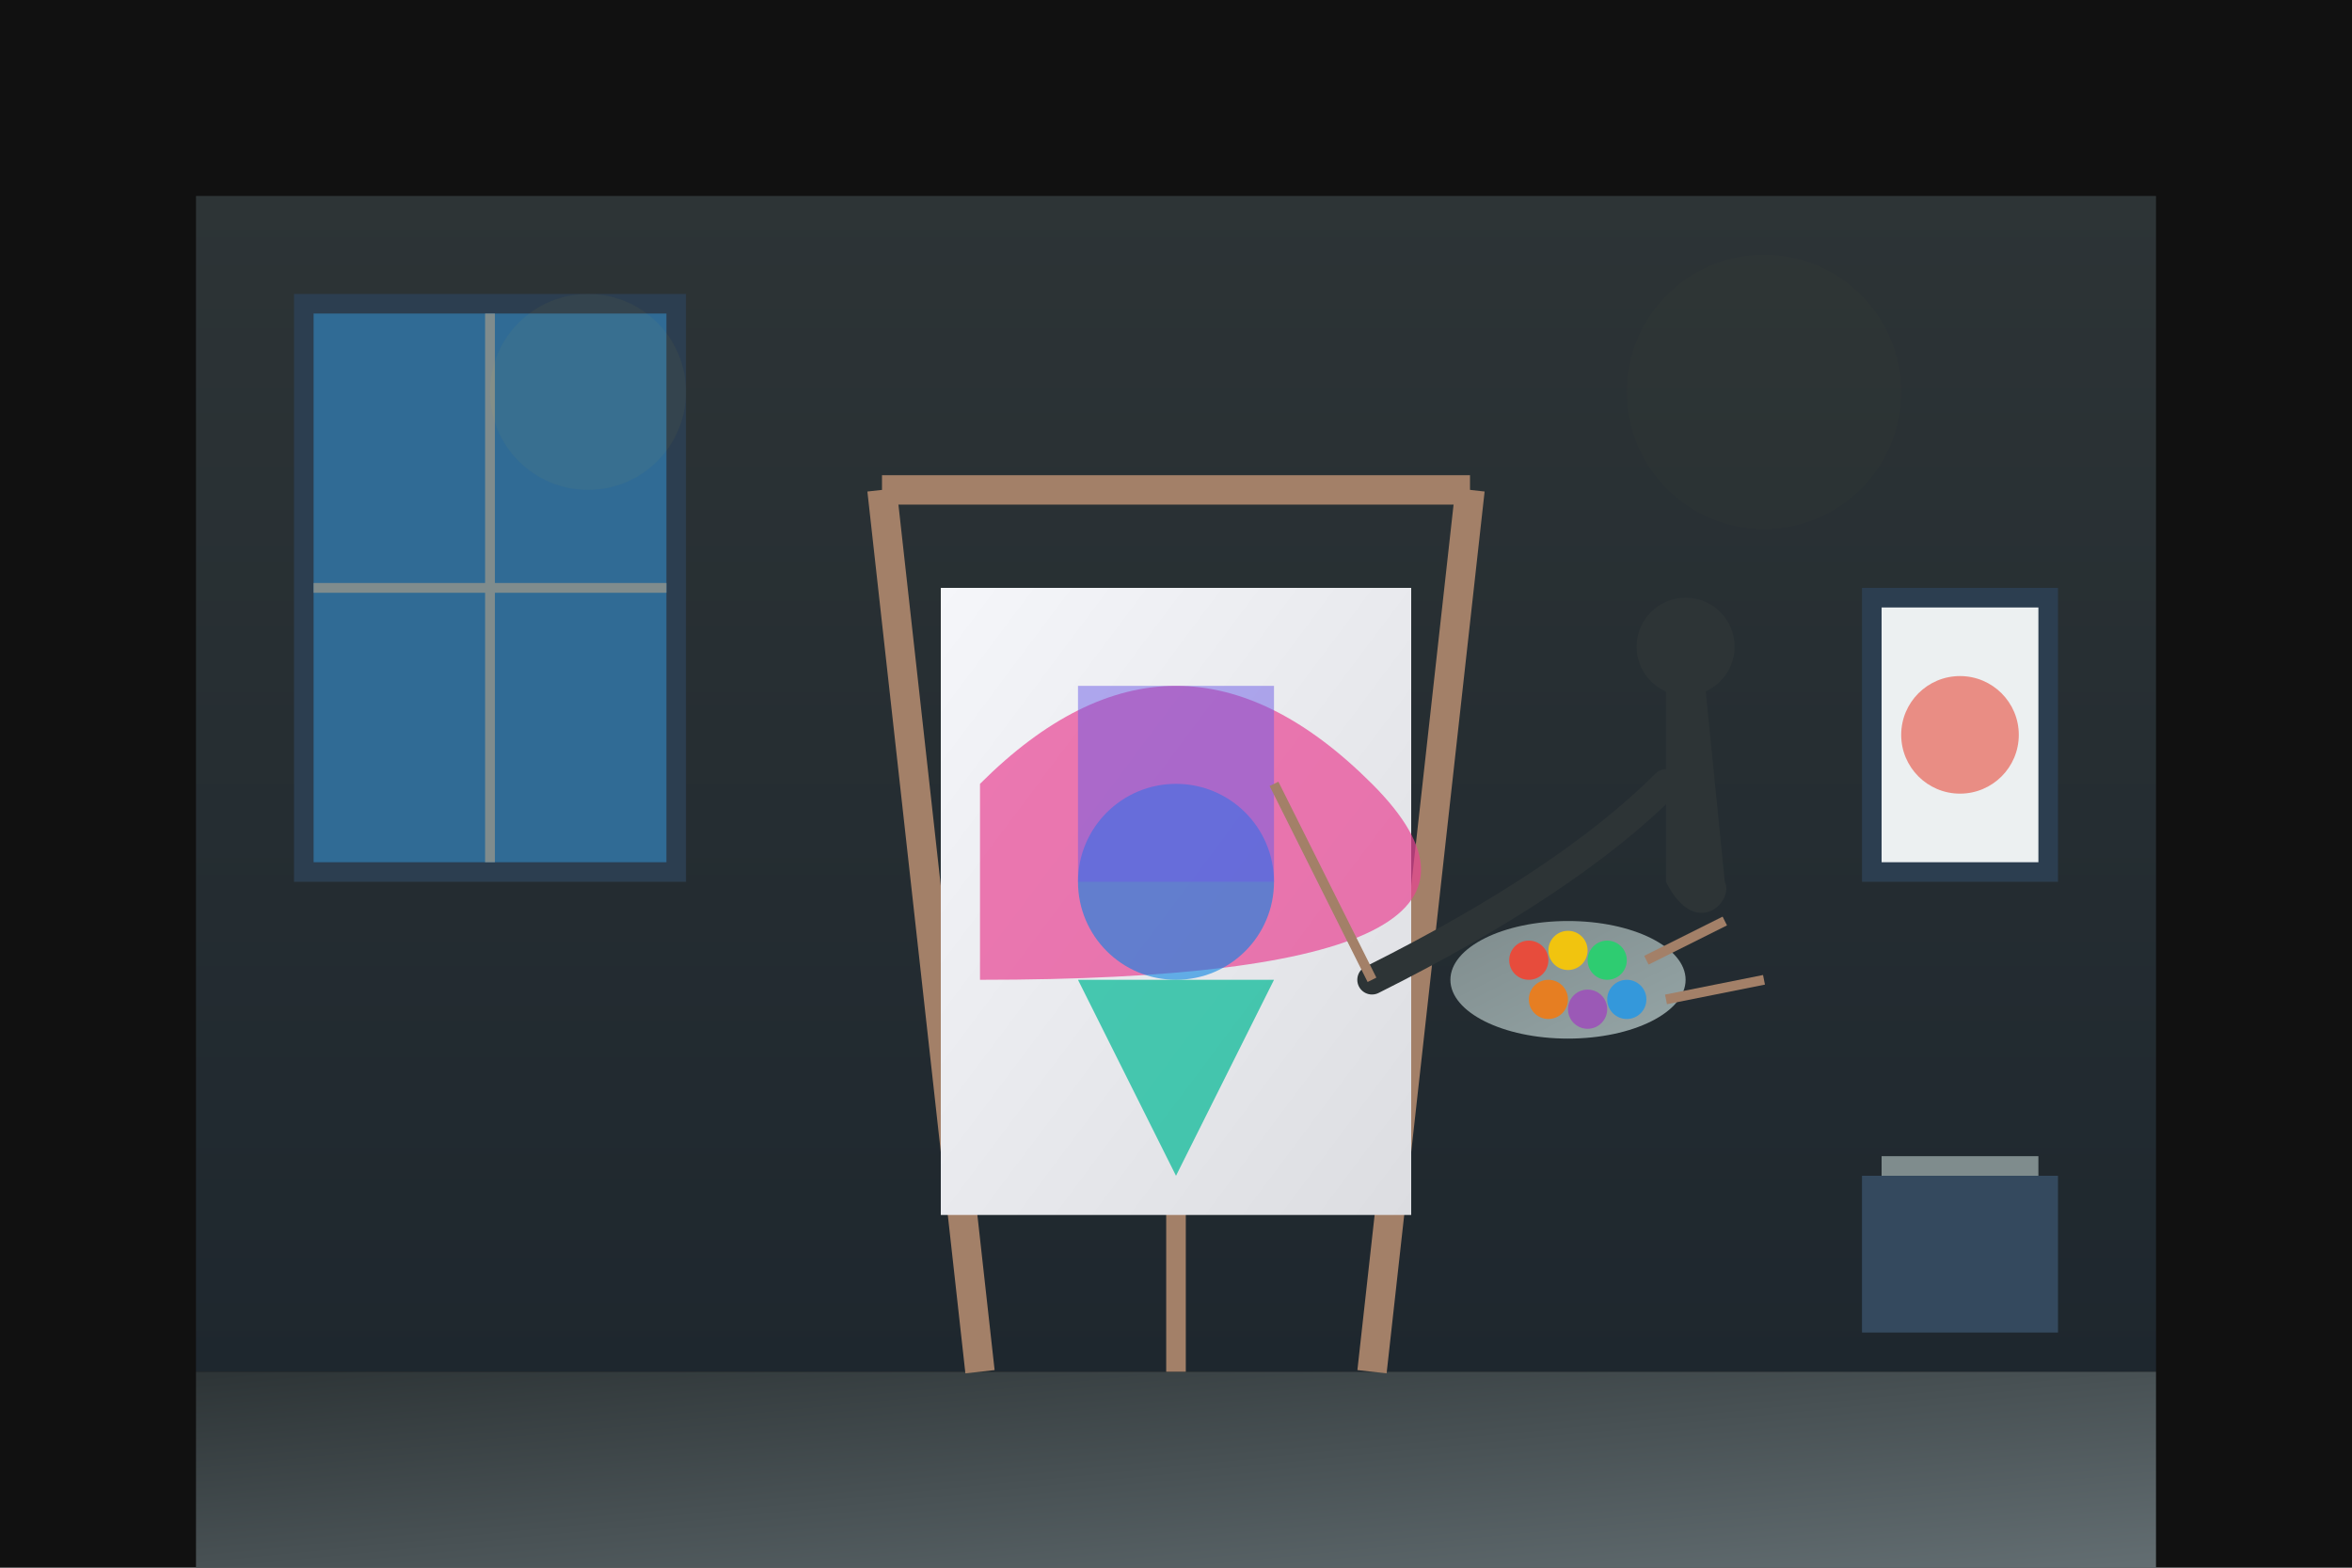 <svg width="100%" height="100%" viewBox="0 0 1200 800" xmlns="http://www.w3.org/2000/svg">
  <defs>
    <linearGradient id="studio-floor" x1="0%" y1="0%" x2="100%" y2="100%">
      <stop offset="0%" stop-color="#2d3436" />
      <stop offset="100%" stop-color="#636e72" />
    </linearGradient>
    <linearGradient id="studio-wall" x1="0%" y1="0%" x2="0%" y2="100%">
      <stop offset="0%" stop-color="#2d3436" />
      <stop offset="100%" stop-color="#1e272e" />
    </linearGradient>
    <linearGradient id="canvas-gradient" x1="0%" y1="0%" x2="100%" y2="100%">
      <stop offset="0%" stop-color="#f5f6fa" />
      <stop offset="100%" stop-color="#dcdde1" />
    </linearGradient>
    <linearGradient id="paint-palette" x1="0%" y1="0%" x2="100%" y2="100%">
      <stop offset="0%" stop-color="#7f8c8d" />
      <stop offset="100%" stop-color="#95a5a6" />
    </linearGradient>
    <filter id="painting-shadow" x="-20%" y="-20%" width="140%" height="140%">
      <feDropShadow dx="5" dy="5" stdDeviation="10" flood-opacity="0.3" />
    </filter>
    <filter id="studio-lights" x="-20%" y="-20%" width="140%" height="140%">
      <feGaussianBlur in="SourceGraphic" stdDeviation="10" />
    </filter>
  </defs>
  
  <!-- Background -->
  <rect width="100%" height="100%" fill="#111" />
  
  <!-- Studio Room -->
  <rect x="100" y="100" width="1000" height="600" fill="url(#studio-wall)" />
  <rect x="100" y="700" width="1000" height="100" fill="url(#studio-floor)" />
  
  <!-- Windows -->
  <rect x="150" y="150" width="200" height="300" fill="#2c3e50" />
  <rect x="160" y="160" width="180" height="280" fill="#3498db" opacity="0.5" />
  <line x1="250" y1="160" x2="250" y2="440" stroke="#7f8c8d" stroke-width="5" />
  <line x1="160" y1="300" x2="340" y2="300" stroke="#7f8c8d" stroke-width="5" />
  
  <!-- Easel -->
  <line x1="500" y1="700" x2="450" y2="250" stroke="#a38068" stroke-width="15" />
  <line x1="700" y1="700" x2="750" y2="250" stroke="#a38068" stroke-width="15" />
  <line x1="450" y1="250" x2="750" y2="250" stroke="#a38068" stroke-width="15" />
  <line x1="600" y1="700" x2="600" y2="300" stroke="#a38068" stroke-width="10" />
  
  <!-- Canvas on Easel -->
  <rect x="480" y="300" width="240" height="320" fill="url(#canvas-gradient)" filter="url(#painting-shadow)" />
  
  <!-- Art on Canvas -->
  <path d="M500,400 Q600,300 700,400 T500,500 Z" fill="#e84393" opacity="0.7" />
  <circle cx="600" cy="450" r="50" fill="#0984e3" opacity="0.6" />
  <rect x="550" y="350" width="100" height="100" fill="#6c5ce7" opacity="0.5" />
  <path d="M550,500 L650,500 L600,600 Z" fill="#00b894" opacity="0.7" />
  
  <!-- Artist (Silhouette) -->
  <path d="M850,350 
           C850,330 870,330 870,350 
           L880,450 
           C885,460 865,480 850,450 Z" 
        fill="#2d3436" />
  <circle cx="860" cy="330" r="25" fill="#2d3436" />
  
  <!-- Artist's Arm -->
  <path d="M850,400 Q800,450 700,500" stroke="#2d3436" stroke-width="15" stroke-linecap="round" />
  
  <!-- Paint Palette -->
  <ellipse cx="800" cy="500" rx="60" ry="30" fill="url(#paint-palette)" />
  <circle cx="780" cy="490" r="10" fill="#e74c3c" />
  <circle cx="800" cy="485" r="10" fill="#f1c40f" />
  <circle cx="820" cy="490" r="10" fill="#2ecc71" />
  <circle cx="830" cy="510" r="10" fill="#3498db" />
  <circle cx="810" cy="515" r="10" fill="#9b59b6" />
  <circle cx="790" cy="510" r="10" fill="#e67e22" />
  
  <!-- Paint Brushes -->
  <line x1="700" y1="500" x2="650" y2="400" stroke="#a38068" stroke-width="5" />
  <line x1="840" y1="490" x2="880" y2="470" stroke="#a38068" stroke-width="5" />
  <line x1="850" y1="510" x2="900" y2="500" stroke="#a38068" stroke-width="5" />
  
  <!-- Studio Lights -->
  <circle cx="300" cy="200" r="50" fill="#f1c40f" opacity="0.2" filter="url(#studio-lights)" />
  <circle cx="900" cy="200" r="70" fill="#f1c40f" opacity="0.1" filter="url(#studio-lights)" />
  
  <!-- Art Supplies -->
  <rect x="950" y="600" width="100" height="80" fill="#34495e" />
  <rect x="960" y="590" width="80" height="10" fill="#7f8c8d" />
  
  <!-- Extra Elements -->
  <rect x="950" y="300" width="100" height="150" fill="#2c3e50" /> <!-- Second canvas -->
  <rect x="960" y="310" width="80" height="130" fill="#ecf0f1" /> <!-- Second canvas interior -->
  <circle cx="1000" cy="375" r="30" fill="#e74c3c" opacity="0.6" /> <!-- Art on second canvas -->
</svg>